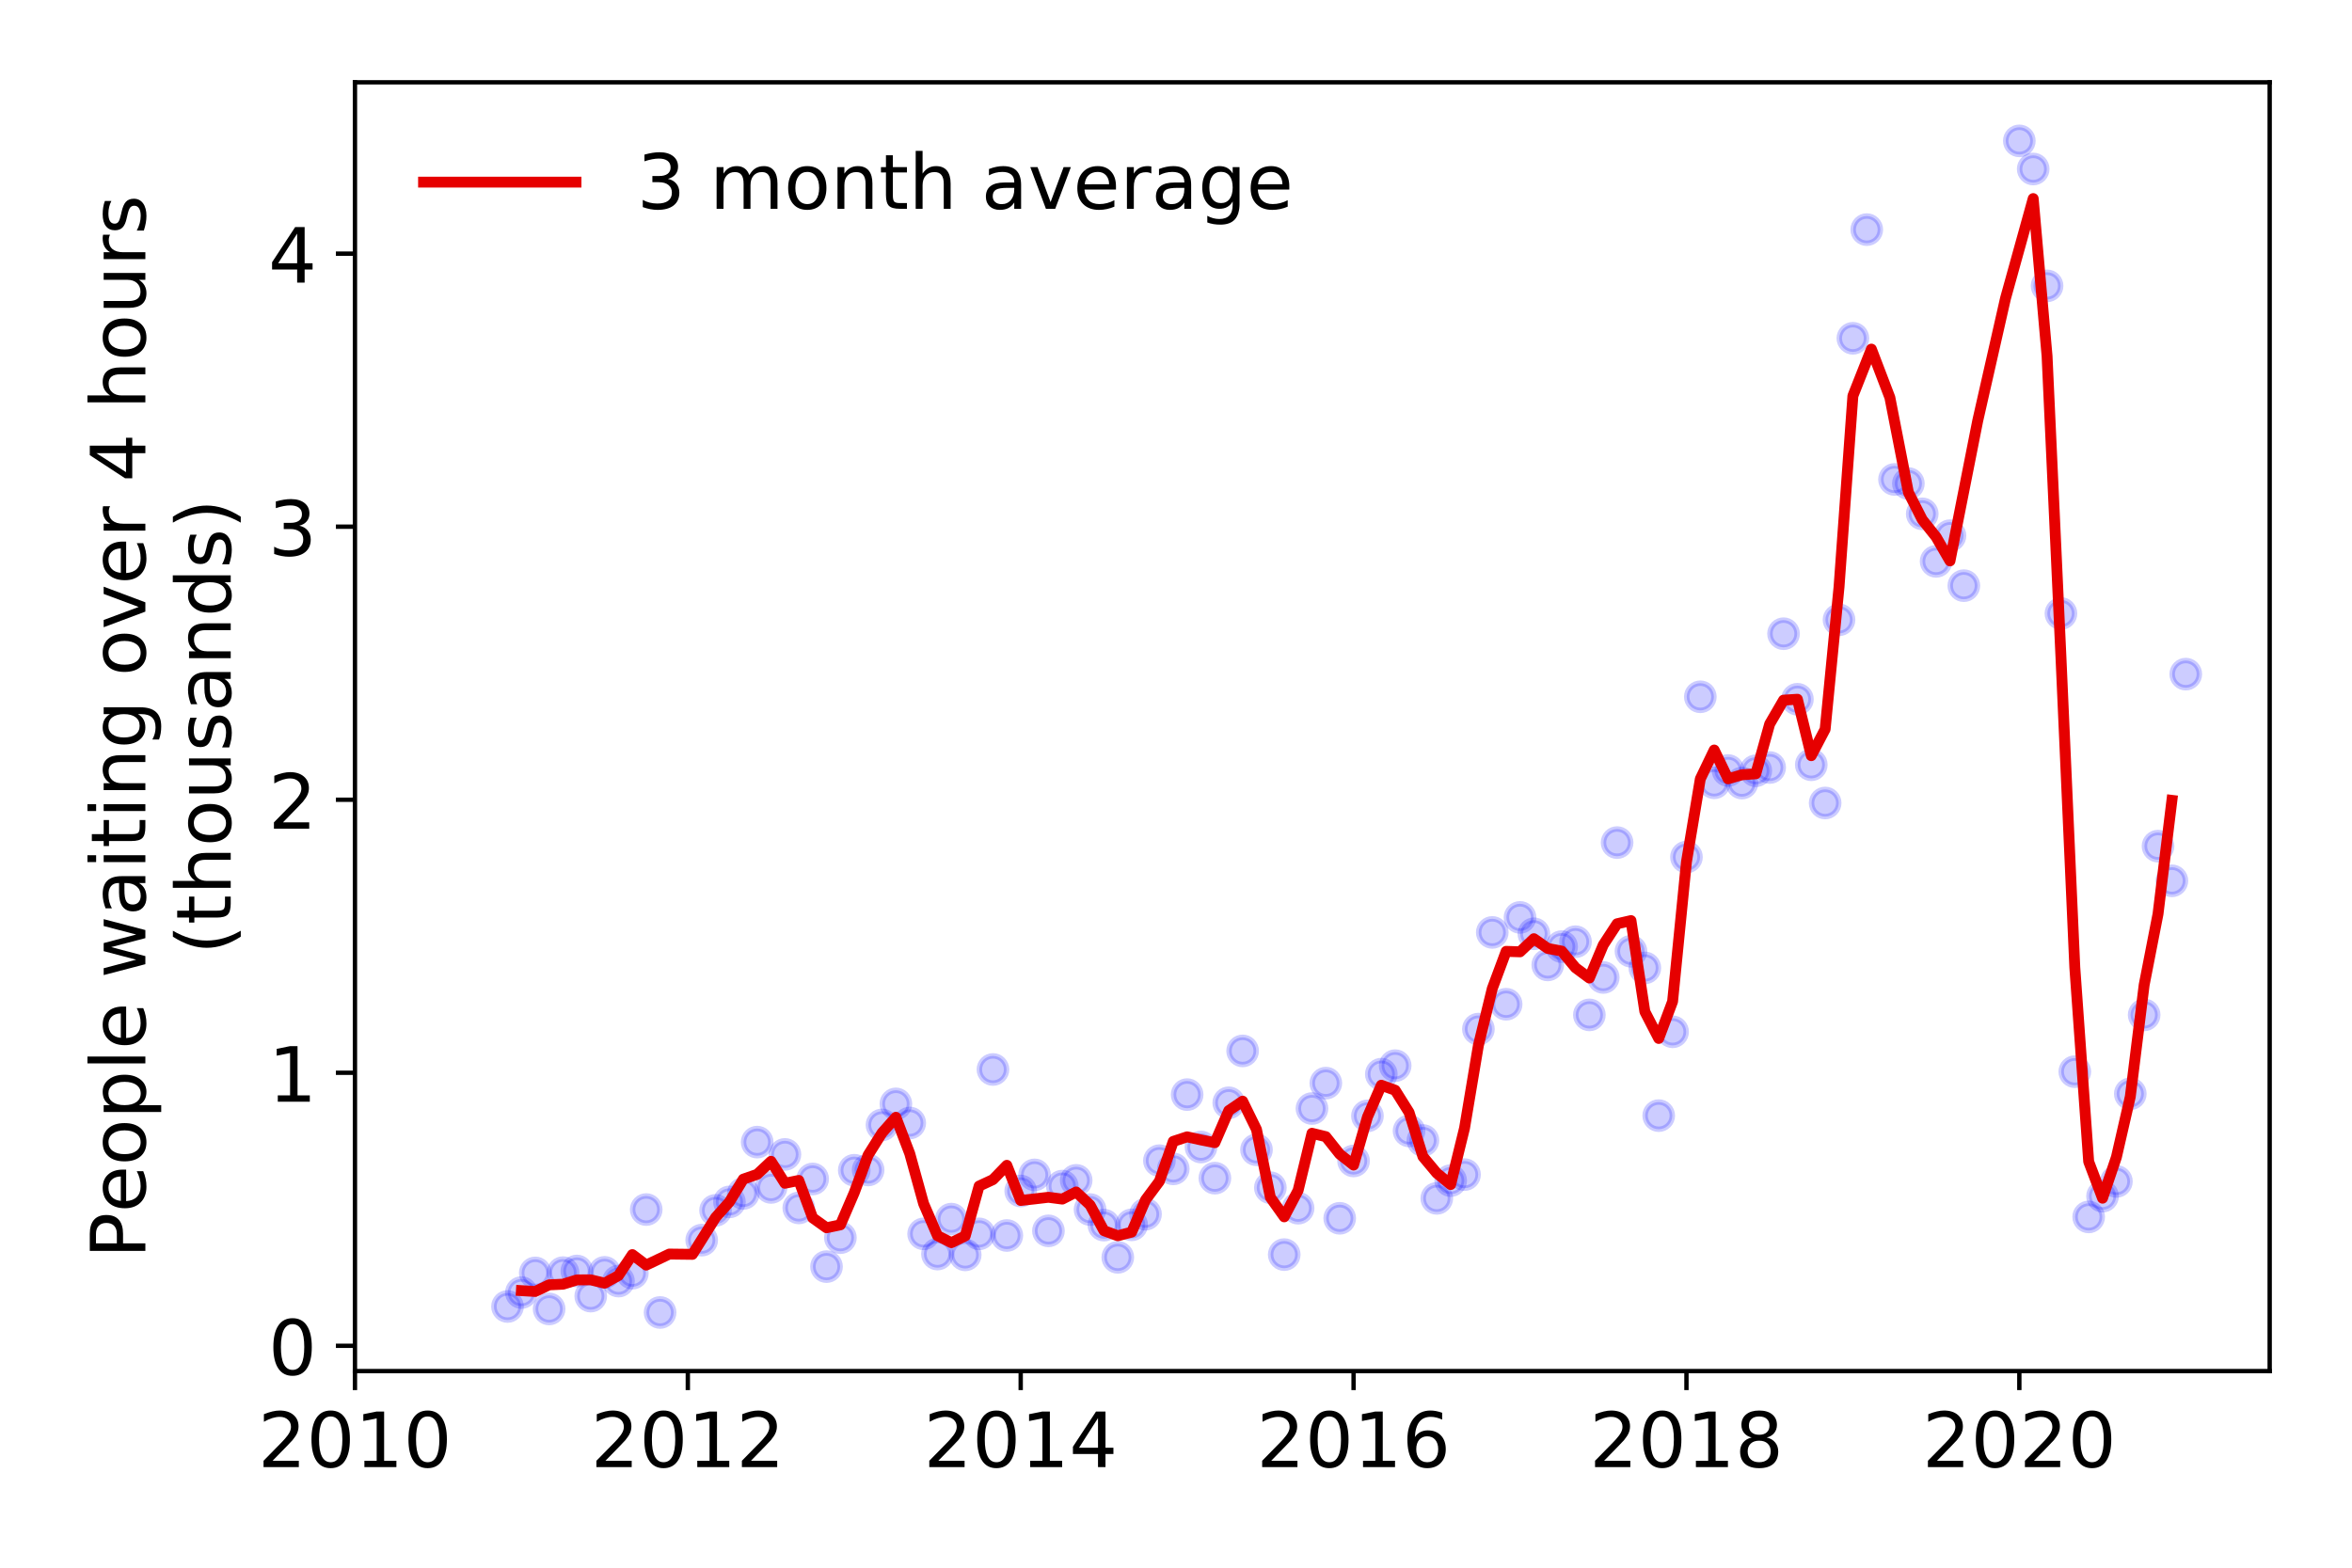 <?xml version="1.0" encoding="utf-8" standalone="no"?>
<!DOCTYPE svg PUBLIC "-//W3C//DTD SVG 1.1//EN"
  "http://www.w3.org/Graphics/SVG/1.1/DTD/svg11.dtd">
<!-- Created with matplotlib (https://matplotlib.org/) -->
<svg height="288pt" version="1.1" viewBox="0 0 432 288" width="432pt" xmlns="http://www.w3.org/2000/svg" xmlns:xlink="http://www.w3.org/1999/xlink">
 <defs>
  <style type="text/css">
*{stroke-linecap:butt;stroke-linejoin:round;}
  </style>
 </defs>
 <g id="figure_1">
  <g id="patch_1">
   <path d="M 0 288 
L 432 288 
L 432 0 
L 0 0 
z
" style="fill:#ffffff;"/>
  </g>
  <g id="axes_1">
   <g id="patch_2">
    <path d="M 65.195 251.88 
L 416.88 251.88 
L 416.88 15.12 
L 65.195 15.12 
z
" style="fill:#ffffff;"/>
   </g>
   <g id="matplotlib.axis_1">
    <g id="xtick_1">
     <g id="line2d_1">
      <defs>
       <path d="M 0 0 
L 0 3.5 
" id="m3395dc3816" style="stroke:#000000;stroke-width:0.8;"/>
      </defs>
      <g>
       <use style="stroke:#000000;stroke-width:0.8;" x="65.195" xlink:href="#m3395dc3816" y="251.88"/>
      </g>
     </g>
     <g id="text_1">
      <!-- 2010 -->
      <defs>
       <path d="M 19.188 8.297 
L 53.609 8.297 
L 53.609 0 
L 7.328 0 
L 7.328 8.297 
Q 12.938 14.109 22.625 23.891 
Q 32.328 33.688 34.812 36.531 
Q 39.547 41.844 41.422 45.531 
Q 43.312 49.219 43.312 52.781 
Q 43.312 58.594 39.234 62.25 
Q 35.156 65.922 28.609 65.922 
Q 23.969 65.922 18.812 64.312 
Q 13.672 62.703 7.812 59.422 
L 7.812 69.391 
Q 13.766 71.781 18.938 73 
Q 24.125 74.219 28.422 74.219 
Q 39.75 74.219 46.484 68.547 
Q 53.219 62.891 53.219 53.422 
Q 53.219 48.922 51.531 44.891 
Q 49.859 40.875 45.406 35.406 
Q 44.188 33.984 37.641 27.219 
Q 31.109 20.453 19.188 8.297 
z
" id="DejaVuSans-50"/>
       <path d="M 31.781 66.406 
Q 24.172 66.406 20.328 58.906 
Q 16.5 51.422 16.5 36.375 
Q 16.5 21.391 20.328 13.891 
Q 24.172 6.391 31.781 6.391 
Q 39.453 6.391 43.281 13.891 
Q 47.125 21.391 47.125 36.375 
Q 47.125 51.422 43.281 58.906 
Q 39.453 66.406 31.781 66.406 
z
M 31.781 74.219 
Q 44.047 74.219 50.516 64.516 
Q 56.984 54.828 56.984 36.375 
Q 56.984 17.969 50.516 8.266 
Q 44.047 -1.422 31.781 -1.422 
Q 19.531 -1.422 13.062 8.266 
Q 6.594 17.969 6.594 36.375 
Q 6.594 54.828 13.062 64.516 
Q 19.531 74.219 31.781 74.219 
z
" id="DejaVuSans-48"/>
       <path d="M 12.406 8.297 
L 28.516 8.297 
L 28.516 63.922 
L 10.984 60.406 
L 10.984 69.391 
L 28.422 72.906 
L 38.281 72.906 
L 38.281 8.297 
L 54.391 8.297 
L 54.391 0 
L 12.406 0 
z
" id="DejaVuSans-49"/>
      </defs>
      <g transform="translate(47.38 269.518)scale(0.14 -0.14)">
       <use xlink:href="#DejaVuSans-50"/>
       <use x="63.623" xlink:href="#DejaVuSans-48"/>
       <use x="127.246" xlink:href="#DejaVuSans-49"/>
       <use x="190.869" xlink:href="#DejaVuSans-48"/>
      </g>
     </g>
    </g>
    <g id="xtick_2">
     <g id="line2d_2">
      <g>
       <use style="stroke:#000000;stroke-width:0.8;" x="126.335" xlink:href="#m3395dc3816" y="251.88"/>
      </g>
     </g>
     <g id="text_2">
      <!-- 2012 -->
      <g transform="translate(108.52 269.518)scale(0.14 -0.14)">
       <use xlink:href="#DejaVuSans-50"/>
       <use x="63.623" xlink:href="#DejaVuSans-48"/>
       <use x="127.246" xlink:href="#DejaVuSans-49"/>
       <use x="190.869" xlink:href="#DejaVuSans-50"/>
      </g>
     </g>
    </g>
    <g id="xtick_3">
     <g id="line2d_3">
      <g>
       <use style="stroke:#000000;stroke-width:0.8;" x="187.476" xlink:href="#m3395dc3816" y="251.88"/>
      </g>
     </g>
     <g id="text_3">
      <!-- 2014 -->
      <defs>
       <path d="M 37.797 64.312 
L 12.891 25.391 
L 37.797 25.391 
z
M 35.203 72.906 
L 47.609 72.906 
L 47.609 25.391 
L 58.016 25.391 
L 58.016 17.188 
L 47.609 17.188 
L 47.609 0 
L 37.797 0 
L 37.797 17.188 
L 4.891 17.188 
L 4.891 26.703 
z
" id="DejaVuSans-52"/>
      </defs>
      <g transform="translate(169.661 269.518)scale(0.14 -0.14)">
       <use xlink:href="#DejaVuSans-50"/>
       <use x="63.623" xlink:href="#DejaVuSans-48"/>
       <use x="127.246" xlink:href="#DejaVuSans-49"/>
       <use x="190.869" xlink:href="#DejaVuSans-52"/>
      </g>
     </g>
    </g>
    <g id="xtick_4">
     <g id="line2d_4">
      <g>
       <use style="stroke:#000000;stroke-width:0.8;" x="248.616" xlink:href="#m3395dc3816" y="251.88"/>
      </g>
     </g>
     <g id="text_4">
      <!-- 2016 -->
      <defs>
       <path d="M 33.016 40.375 
Q 26.375 40.375 22.484 35.828 
Q 18.609 31.297 18.609 23.391 
Q 18.609 15.531 22.484 10.953 
Q 26.375 6.391 33.016 6.391 
Q 39.656 6.391 43.531 10.953 
Q 47.406 15.531 47.406 23.391 
Q 47.406 31.297 43.531 35.828 
Q 39.656 40.375 33.016 40.375 
z
M 52.594 71.297 
L 52.594 62.312 
Q 48.875 64.062 45.094 64.984 
Q 41.312 65.922 37.594 65.922 
Q 27.828 65.922 22.672 59.328 
Q 17.531 52.734 16.797 39.406 
Q 19.672 43.656 24.016 45.922 
Q 28.375 48.188 33.594 48.188 
Q 44.578 48.188 50.953 41.516 
Q 57.328 34.859 57.328 23.391 
Q 57.328 12.156 50.688 5.359 
Q 44.047 -1.422 33.016 -1.422 
Q 20.359 -1.422 13.672 8.266 
Q 6.984 17.969 6.984 36.375 
Q 6.984 53.656 15.188 63.938 
Q 23.391 74.219 37.203 74.219 
Q 40.922 74.219 44.703 73.484 
Q 48.484 72.75 52.594 71.297 
z
" id="DejaVuSans-54"/>
      </defs>
      <g transform="translate(230.801 269.518)scale(0.14 -0.14)">
       <use xlink:href="#DejaVuSans-50"/>
       <use x="63.623" xlink:href="#DejaVuSans-48"/>
       <use x="127.246" xlink:href="#DejaVuSans-49"/>
       <use x="190.869" xlink:href="#DejaVuSans-54"/>
      </g>
     </g>
    </g>
    <g id="xtick_5">
     <g id="line2d_5">
      <g>
       <use style="stroke:#000000;stroke-width:0.8;" x="309.757" xlink:href="#m3395dc3816" y="251.88"/>
      </g>
     </g>
     <g id="text_5">
      <!-- 2018 -->
      <defs>
       <path d="M 31.781 34.625 
Q 24.75 34.625 20.719 30.859 
Q 16.703 27.094 16.703 20.516 
Q 16.703 13.922 20.719 10.156 
Q 24.75 6.391 31.781 6.391 
Q 38.812 6.391 42.859 10.172 
Q 46.922 13.969 46.922 20.516 
Q 46.922 27.094 42.891 30.859 
Q 38.875 34.625 31.781 34.625 
z
M 21.922 38.812 
Q 15.578 40.375 12.031 44.719 
Q 8.5 49.078 8.5 55.328 
Q 8.5 64.062 14.719 69.141 
Q 20.953 74.219 31.781 74.219 
Q 42.672 74.219 48.875 69.141 
Q 55.078 64.062 55.078 55.328 
Q 55.078 49.078 51.531 44.719 
Q 48 40.375 41.703 38.812 
Q 48.828 37.156 52.797 32.312 
Q 56.781 27.484 56.781 20.516 
Q 56.781 9.906 50.312 4.234 
Q 43.844 -1.422 31.781 -1.422 
Q 19.734 -1.422 13.25 4.234 
Q 6.781 9.906 6.781 20.516 
Q 6.781 27.484 10.781 32.312 
Q 14.797 37.156 21.922 38.812 
z
M 18.312 54.391 
Q 18.312 48.734 21.844 45.562 
Q 25.391 42.391 31.781 42.391 
Q 38.141 42.391 41.719 45.562 
Q 45.312 48.734 45.312 54.391 
Q 45.312 60.062 41.719 63.234 
Q 38.141 66.406 31.781 66.406 
Q 25.391 66.406 21.844 63.234 
Q 18.312 60.062 18.312 54.391 
z
" id="DejaVuSans-56"/>
      </defs>
      <g transform="translate(291.942 269.518)scale(0.14 -0.14)">
       <use xlink:href="#DejaVuSans-50"/>
       <use x="63.623" xlink:href="#DejaVuSans-48"/>
       <use x="127.246" xlink:href="#DejaVuSans-49"/>
       <use x="190.869" xlink:href="#DejaVuSans-56"/>
      </g>
     </g>
    </g>
    <g id="xtick_6">
     <g id="line2d_6">
      <g>
       <use style="stroke:#000000;stroke-width:0.8;" x="370.897" xlink:href="#m3395dc3816" y="251.88"/>
      </g>
     </g>
     <g id="text_6">
      <!-- 2020 -->
      <g transform="translate(353.082 269.518)scale(0.14 -0.14)">
       <use xlink:href="#DejaVuSans-50"/>
       <use x="63.623" xlink:href="#DejaVuSans-48"/>
       <use x="127.246" xlink:href="#DejaVuSans-50"/>
       <use x="190.869" xlink:href="#DejaVuSans-48"/>
      </g>
     </g>
    </g>
   </g>
   <g id="matplotlib.axis_2">
    <g id="ytick_1">
     <g id="line2d_7">
      <defs>
       <path d="M 0 0 
L -3.5 0 
" id="mb58198f7bb" style="stroke:#000000;stroke-width:0.8;"/>
      </defs>
      <g>
       <use style="stroke:#000000;stroke-width:0.8;" x="65.195" xlink:href="#mb58198f7bb" y="247.238"/>
      </g>
     </g>
     <g id="text_7">
      <!-- 0 -->
      <g transform="translate(49.288 252.557)scale(0.14 -0.14)">
       <use xlink:href="#DejaVuSans-48"/>
      </g>
     </g>
    </g>
    <g id="ytick_2">
     <g id="line2d_8">
      <g>
       <use style="stroke:#000000;stroke-width:0.8;" x="65.195" xlink:href="#mb58198f7bb" y="197.078"/>
      </g>
     </g>
     <g id="text_8">
      <!-- 1 -->
      <g transform="translate(49.288 202.397)scale(0.14 -0.14)">
       <use xlink:href="#DejaVuSans-49"/>
      </g>
     </g>
    </g>
    <g id="ytick_3">
     <g id="line2d_9">
      <g>
       <use style="stroke:#000000;stroke-width:0.8;" x="65.195" xlink:href="#mb58198f7bb" y="146.918"/>
      </g>
     </g>
     <g id="text_9">
      <!-- 2 -->
      <g transform="translate(49.288 152.237)scale(0.14 -0.14)">
       <use xlink:href="#DejaVuSans-50"/>
      </g>
     </g>
    </g>
    <g id="ytick_4">
     <g id="line2d_10">
      <g>
       <use style="stroke:#000000;stroke-width:0.8;" x="65.195" xlink:href="#mb58198f7bb" y="96.758"/>
      </g>
     </g>
     <g id="text_10">
      <!-- 3 -->
      <defs>
       <path d="M 40.578 39.312 
Q 47.656 37.797 51.625 33 
Q 55.609 28.219 55.609 21.188 
Q 55.609 10.406 48.188 4.484 
Q 40.766 -1.422 27.094 -1.422 
Q 22.516 -1.422 17.656 -0.516 
Q 12.797 0.391 7.625 2.203 
L 7.625 11.719 
Q 11.719 9.328 16.594 8.109 
Q 21.484 6.891 26.812 6.891 
Q 36.078 6.891 40.938 10.547 
Q 45.797 14.203 45.797 21.188 
Q 45.797 27.641 41.281 31.266 
Q 36.766 34.906 28.719 34.906 
L 20.219 34.906 
L 20.219 43.016 
L 29.109 43.016 
Q 36.375 43.016 40.234 45.922 
Q 44.094 48.828 44.094 54.297 
Q 44.094 59.906 40.109 62.906 
Q 36.141 65.922 28.719 65.922 
Q 24.656 65.922 20.016 65.031 
Q 15.375 64.156 9.812 62.312 
L 9.812 71.094 
Q 15.438 72.656 20.344 73.438 
Q 25.25 74.219 29.594 74.219 
Q 40.828 74.219 47.359 69.109 
Q 53.906 64.016 53.906 55.328 
Q 53.906 49.266 50.438 45.094 
Q 46.969 40.922 40.578 39.312 
z
" id="DejaVuSans-51"/>
      </defs>
      <g transform="translate(49.288 102.077)scale(0.14 -0.14)">
       <use xlink:href="#DejaVuSans-51"/>
      </g>
     </g>
    </g>
    <g id="ytick_5">
     <g id="line2d_11">
      <g>
       <use style="stroke:#000000;stroke-width:0.8;" x="65.195" xlink:href="#mb58198f7bb" y="46.598"/>
      </g>
     </g>
     <g id="text_11">
      <!-- 4 -->
      <g transform="translate(49.288 51.917)scale(0.14 -0.14)">
       <use xlink:href="#DejaVuSans-52"/>
      </g>
     </g>
    </g>
    <g id="text_12">
     <!-- People waiting over 4 hours -->
     <defs>
      <path d="M 19.672 64.797 
L 19.672 37.406 
L 32.078 37.406 
Q 38.969 37.406 42.719 40.969 
Q 46.484 44.531 46.484 51.125 
Q 46.484 57.672 42.719 61.234 
Q 38.969 64.797 32.078 64.797 
z
M 9.812 72.906 
L 32.078 72.906 
Q 44.344 72.906 50.609 67.359 
Q 56.891 61.812 56.891 51.125 
Q 56.891 40.328 50.609 34.812 
Q 44.344 29.297 32.078 29.297 
L 19.672 29.297 
L 19.672 0 
L 9.812 0 
z
" id="DejaVuSans-80"/>
      <path d="M 56.203 29.594 
L 56.203 25.203 
L 14.891 25.203 
Q 15.484 15.922 20.484 11.062 
Q 25.484 6.203 34.422 6.203 
Q 39.594 6.203 44.453 7.469 
Q 49.312 8.734 54.109 11.281 
L 54.109 2.781 
Q 49.266 0.734 44.188 -0.344 
Q 39.109 -1.422 33.891 -1.422 
Q 20.797 -1.422 13.156 6.188 
Q 5.516 13.812 5.516 26.812 
Q 5.516 40.234 12.766 48.109 
Q 20.016 56 32.328 56 
Q 43.359 56 49.781 48.891 
Q 56.203 41.797 56.203 29.594 
z
M 47.219 32.234 
Q 47.125 39.594 43.094 43.984 
Q 39.062 48.391 32.422 48.391 
Q 24.906 48.391 20.391 44.141 
Q 15.875 39.891 15.188 32.172 
z
" id="DejaVuSans-101"/>
      <path d="M 30.609 48.391 
Q 23.391 48.391 19.188 42.75 
Q 14.984 37.109 14.984 27.297 
Q 14.984 17.484 19.156 11.844 
Q 23.344 6.203 30.609 6.203 
Q 37.797 6.203 41.984 11.859 
Q 46.188 17.531 46.188 27.297 
Q 46.188 37.016 41.984 42.703 
Q 37.797 48.391 30.609 48.391 
z
M 30.609 56 
Q 42.328 56 49.016 48.375 
Q 55.719 40.766 55.719 27.297 
Q 55.719 13.875 49.016 6.219 
Q 42.328 -1.422 30.609 -1.422 
Q 18.844 -1.422 12.172 6.219 
Q 5.516 13.875 5.516 27.297 
Q 5.516 40.766 12.172 48.375 
Q 18.844 56 30.609 56 
z
" id="DejaVuSans-111"/>
      <path d="M 18.109 8.203 
L 18.109 -20.797 
L 9.078 -20.797 
L 9.078 54.688 
L 18.109 54.688 
L 18.109 46.391 
Q 20.953 51.266 25.266 53.625 
Q 29.594 56 35.594 56 
Q 45.562 56 51.781 48.094 
Q 58.016 40.188 58.016 27.297 
Q 58.016 14.406 51.781 6.484 
Q 45.562 -1.422 35.594 -1.422 
Q 29.594 -1.422 25.266 0.953 
Q 20.953 3.328 18.109 8.203 
z
M 48.688 27.297 
Q 48.688 37.203 44.609 42.844 
Q 40.531 48.484 33.406 48.484 
Q 26.266 48.484 22.188 42.844 
Q 18.109 37.203 18.109 27.297 
Q 18.109 17.391 22.188 11.75 
Q 26.266 6.109 33.406 6.109 
Q 40.531 6.109 44.609 11.75 
Q 48.688 17.391 48.688 27.297 
z
" id="DejaVuSans-112"/>
      <path d="M 9.422 75.984 
L 18.406 75.984 
L 18.406 0 
L 9.422 0 
z
" id="DejaVuSans-108"/>
      <path id="DejaVuSans-32"/>
      <path d="M 4.203 54.688 
L 13.188 54.688 
L 24.422 12.016 
L 35.594 54.688 
L 46.188 54.688 
L 57.422 12.016 
L 68.609 54.688 
L 77.594 54.688 
L 63.281 0 
L 52.688 0 
L 40.922 44.828 
L 29.109 0 
L 18.5 0 
z
" id="DejaVuSans-119"/>
      <path d="M 34.281 27.484 
Q 23.391 27.484 19.188 25 
Q 14.984 22.516 14.984 16.5 
Q 14.984 11.719 18.141 8.906 
Q 21.297 6.109 26.703 6.109 
Q 34.188 6.109 38.703 11.406 
Q 43.219 16.703 43.219 25.484 
L 43.219 27.484 
z
M 52.203 31.203 
L 52.203 0 
L 43.219 0 
L 43.219 8.297 
Q 40.141 3.328 35.547 0.953 
Q 30.953 -1.422 24.312 -1.422 
Q 15.922 -1.422 10.953 3.297 
Q 6 8.016 6 15.922 
Q 6 25.141 12.172 29.828 
Q 18.359 34.516 30.609 34.516 
L 43.219 34.516 
L 43.219 35.406 
Q 43.219 41.609 39.141 45 
Q 35.062 48.391 27.688 48.391 
Q 23 48.391 18.547 47.266 
Q 14.109 46.141 10.016 43.891 
L 10.016 52.203 
Q 14.938 54.109 19.578 55.047 
Q 24.219 56 28.609 56 
Q 40.484 56 46.344 49.844 
Q 52.203 43.703 52.203 31.203 
z
" id="DejaVuSans-97"/>
      <path d="M 9.422 54.688 
L 18.406 54.688 
L 18.406 0 
L 9.422 0 
z
M 9.422 75.984 
L 18.406 75.984 
L 18.406 64.594 
L 9.422 64.594 
z
" id="DejaVuSans-105"/>
      <path d="M 18.312 70.219 
L 18.312 54.688 
L 36.812 54.688 
L 36.812 47.703 
L 18.312 47.703 
L 18.312 18.016 
Q 18.312 11.328 20.141 9.422 
Q 21.969 7.516 27.594 7.516 
L 36.812 7.516 
L 36.812 0 
L 27.594 0 
Q 17.188 0 13.234 3.875 
Q 9.281 7.766 9.281 18.016 
L 9.281 47.703 
L 2.688 47.703 
L 2.688 54.688 
L 9.281 54.688 
L 9.281 70.219 
z
" id="DejaVuSans-116"/>
      <path d="M 54.891 33.016 
L 54.891 0 
L 45.906 0 
L 45.906 32.719 
Q 45.906 40.484 42.875 44.328 
Q 39.844 48.188 33.797 48.188 
Q 26.516 48.188 22.312 43.547 
Q 18.109 38.922 18.109 30.906 
L 18.109 0 
L 9.078 0 
L 9.078 54.688 
L 18.109 54.688 
L 18.109 46.188 
Q 21.344 51.125 25.703 53.562 
Q 30.078 56 35.797 56 
Q 45.219 56 50.047 50.172 
Q 54.891 44.344 54.891 33.016 
z
" id="DejaVuSans-110"/>
      <path d="M 45.406 27.984 
Q 45.406 37.75 41.375 43.109 
Q 37.359 48.484 30.078 48.484 
Q 22.859 48.484 18.828 43.109 
Q 14.797 37.75 14.797 27.984 
Q 14.797 18.266 18.828 12.891 
Q 22.859 7.516 30.078 7.516 
Q 37.359 7.516 41.375 12.891 
Q 45.406 18.266 45.406 27.984 
z
M 54.391 6.781 
Q 54.391 -7.172 48.188 -13.984 
Q 42 -20.797 29.203 -20.797 
Q 24.469 -20.797 20.266 -20.094 
Q 16.062 -19.391 12.109 -17.922 
L 12.109 -9.188 
Q 16.062 -11.328 19.922 -12.344 
Q 23.781 -13.375 27.781 -13.375 
Q 36.625 -13.375 41.016 -8.766 
Q 45.406 -4.156 45.406 5.172 
L 45.406 9.625 
Q 42.625 4.781 38.281 2.391 
Q 33.938 0 27.875 0 
Q 17.828 0 11.672 7.656 
Q 5.516 15.328 5.516 27.984 
Q 5.516 40.672 11.672 48.328 
Q 17.828 56 27.875 56 
Q 33.938 56 38.281 53.609 
Q 42.625 51.219 45.406 46.391 
L 45.406 54.688 
L 54.391 54.688 
z
" id="DejaVuSans-103"/>
      <path d="M 2.984 54.688 
L 12.5 54.688 
L 29.594 8.797 
L 46.688 54.688 
L 56.203 54.688 
L 35.688 0 
L 23.484 0 
z
" id="DejaVuSans-118"/>
      <path d="M 41.109 46.297 
Q 39.594 47.172 37.812 47.578 
Q 36.031 48 33.891 48 
Q 26.266 48 22.188 43.047 
Q 18.109 38.094 18.109 28.812 
L 18.109 0 
L 9.078 0 
L 9.078 54.688 
L 18.109 54.688 
L 18.109 46.188 
Q 20.953 51.172 25.484 53.578 
Q 30.031 56 36.531 56 
Q 37.453 56 38.578 55.875 
Q 39.703 55.766 41.062 55.516 
z
" id="DejaVuSans-114"/>
      <path d="M 54.891 33.016 
L 54.891 0 
L 45.906 0 
L 45.906 32.719 
Q 45.906 40.484 42.875 44.328 
Q 39.844 48.188 33.797 48.188 
Q 26.516 48.188 22.312 43.547 
Q 18.109 38.922 18.109 30.906 
L 18.109 0 
L 9.078 0 
L 9.078 75.984 
L 18.109 75.984 
L 18.109 46.188 
Q 21.344 51.125 25.703 53.562 
Q 30.078 56 35.797 56 
Q 45.219 56 50.047 50.172 
Q 54.891 44.344 54.891 33.016 
z
" id="DejaVuSans-104"/>
      <path d="M 8.5 21.578 
L 8.5 54.688 
L 17.484 54.688 
L 17.484 21.922 
Q 17.484 14.156 20.5 10.266 
Q 23.531 6.391 29.594 6.391 
Q 36.859 6.391 41.078 11.031 
Q 45.312 15.672 45.312 23.688 
L 45.312 54.688 
L 54.297 54.688 
L 54.297 0 
L 45.312 0 
L 45.312 8.406 
Q 42.047 3.422 37.719 1 
Q 33.406 -1.422 27.688 -1.422 
Q 18.266 -1.422 13.375 4.438 
Q 8.5 10.297 8.5 21.578 
z
M 31.109 56 
z
" id="DejaVuSans-117"/>
      <path d="M 44.281 53.078 
L 44.281 44.578 
Q 40.484 46.531 36.375 47.5 
Q 32.281 48.484 27.875 48.484 
Q 21.188 48.484 17.844 46.438 
Q 14.5 44.391 14.5 40.281 
Q 14.5 37.156 16.891 35.375 
Q 19.281 33.594 26.516 31.984 
L 29.594 31.297 
Q 39.156 29.25 43.188 25.516 
Q 47.219 21.781 47.219 15.094 
Q 47.219 7.469 41.188 3.016 
Q 35.156 -1.422 24.609 -1.422 
Q 20.219 -1.422 15.453 -0.562 
Q 10.688 0.297 5.422 2 
L 5.422 11.281 
Q 10.406 8.688 15.234 7.391 
Q 20.062 6.109 24.812 6.109 
Q 31.156 6.109 34.562 8.281 
Q 37.984 10.453 37.984 14.406 
Q 37.984 18.062 35.516 20.016 
Q 33.062 21.969 24.703 23.781 
L 21.578 24.516 
Q 13.234 26.266 9.516 29.906 
Q 5.812 33.547 5.812 39.891 
Q 5.812 47.609 11.281 51.797 
Q 16.75 56 26.812 56 
Q 31.781 56 36.172 55.266 
Q 40.578 54.547 44.281 53.078 
z
" id="DejaVuSans-115"/>
     </defs>
     <g transform="translate(26.699 231.175)rotate(-90)scale(0.14 -0.14)">
      <use xlink:href="#DejaVuSans-80"/>
      <use x="60.256" xlink:href="#DejaVuSans-101"/>
      <use x="121.779" xlink:href="#DejaVuSans-111"/>
      <use x="182.961" xlink:href="#DejaVuSans-112"/>
      <use x="246.438" xlink:href="#DejaVuSans-108"/>
      <use x="274.221" xlink:href="#DejaVuSans-101"/>
      <use x="335.744" xlink:href="#DejaVuSans-32"/>
      <use x="367.531" xlink:href="#DejaVuSans-119"/>
      <use x="449.318" xlink:href="#DejaVuSans-97"/>
      <use x="510.598" xlink:href="#DejaVuSans-105"/>
      <use x="538.381" xlink:href="#DejaVuSans-116"/>
      <use x="577.59" xlink:href="#DejaVuSans-105"/>
      <use x="605.373" xlink:href="#DejaVuSans-110"/>
      <use x="668.752" xlink:href="#DejaVuSans-103"/>
      <use x="732.229" xlink:href="#DejaVuSans-32"/>
      <use x="764.016" xlink:href="#DejaVuSans-111"/>
      <use x="825.197" xlink:href="#DejaVuSans-118"/>
      <use x="884.377" xlink:href="#DejaVuSans-101"/>
      <use x="945.9" xlink:href="#DejaVuSans-114"/>
      <use x="987.014" xlink:href="#DejaVuSans-32"/>
      <use x="1018.801" xlink:href="#DejaVuSans-52"/>
      <use x="1082.424" xlink:href="#DejaVuSans-32"/>
      <use x="1114.211" xlink:href="#DejaVuSans-104"/>
      <use x="1177.59" xlink:href="#DejaVuSans-111"/>
      <use x="1238.771" xlink:href="#DejaVuSans-117"/>
      <use x="1302.15" xlink:href="#DejaVuSans-114"/>
      <use x="1343.264" xlink:href="#DejaVuSans-115"/>
     </g>
     <!-- (thousands) -->
     <defs>
      <path d="M 31 75.875 
Q 24.469 64.656 21.281 53.656 
Q 18.109 42.672 18.109 31.391 
Q 18.109 20.125 21.312 9.062 
Q 24.516 -2 31 -13.188 
L 23.188 -13.188 
Q 15.875 -1.703 12.234 9.375 
Q 8.594 20.453 8.594 31.391 
Q 8.594 42.281 12.203 53.312 
Q 15.828 64.359 23.188 75.875 
z
" id="DejaVuSans-40"/>
      <path d="M 45.406 46.391 
L 45.406 75.984 
L 54.391 75.984 
L 54.391 0 
L 45.406 0 
L 45.406 8.203 
Q 42.578 3.328 38.25 0.953 
Q 33.938 -1.422 27.875 -1.422 
Q 17.969 -1.422 11.734 6.484 
Q 5.516 14.406 5.516 27.297 
Q 5.516 40.188 11.734 48.094 
Q 17.969 56 27.875 56 
Q 33.938 56 38.25 53.625 
Q 42.578 51.266 45.406 46.391 
z
M 14.797 27.297 
Q 14.797 17.391 18.875 11.75 
Q 22.953 6.109 30.078 6.109 
Q 37.203 6.109 41.297 11.75 
Q 45.406 17.391 45.406 27.297 
Q 45.406 37.203 41.297 42.844 
Q 37.203 48.484 30.078 48.484 
Q 22.953 48.484 18.875 42.844 
Q 14.797 37.203 14.797 27.297 
z
" id="DejaVuSans-100"/>
      <path d="M 8.016 75.875 
L 15.828 75.875 
Q 23.141 64.359 26.781 53.312 
Q 30.422 42.281 30.422 31.391 
Q 30.422 20.453 26.781 9.375 
Q 23.141 -1.703 15.828 -13.188 
L 8.016 -13.188 
Q 14.5 -2 17.703 9.062 
Q 20.906 20.125 20.906 31.391 
Q 20.906 42.672 17.703 53.656 
Q 14.5 64.656 8.016 75.875 
z
" id="DejaVuSans-41"/>
     </defs>
     <g transform="translate(42.376 175.325)rotate(-90)scale(0.14 -0.14)">
      <use xlink:href="#DejaVuSans-40"/>
      <use x="39.014" xlink:href="#DejaVuSans-116"/>
      <use x="78.223" xlink:href="#DejaVuSans-104"/>
      <use x="141.602" xlink:href="#DejaVuSans-111"/>
      <use x="202.783" xlink:href="#DejaVuSans-117"/>
      <use x="266.162" xlink:href="#DejaVuSans-115"/>
      <use x="318.262" xlink:href="#DejaVuSans-97"/>
      <use x="379.541" xlink:href="#DejaVuSans-110"/>
      <use x="442.92" xlink:href="#DejaVuSans-100"/>
      <use x="506.396" xlink:href="#DejaVuSans-115"/>
      <use x="558.496" xlink:href="#DejaVuSans-41"/>
     </g>
    </g>
   </g>
   <g id="line2d_12">
    <defs>
     <path d="M 0 2.5 
C 0.663 2.5 1.299 2.237 1.768 1.768 
C 2.237 1.299 2.5 0.663 2.5 0 
C 2.5 -0.663 2.237 -1.299 1.768 -1.768 
C 1.299 -2.237 0.663 -2.5 0 -2.5 
C -0.663 -2.5 -1.299 -2.237 -1.768 -1.768 
C -2.237 -1.299 -2.5 -0.663 -2.5 0 
C -2.5 0.663 -2.237 1.299 -1.768 1.768 
C -1.299 2.237 -0.663 2.5 0 2.5 
z
" id="mc9cb7a0c27" style="stroke:#0000ff;stroke-opacity:0.2;"/>
    </defs>
    <g clip-path="url(#pbaf4ab0793)">
     <use style="fill:#0000ff;fill-opacity:0.2;stroke:#0000ff;stroke-opacity:0.2;" x="401.468" xlink:href="#mc9cb7a0c27" y="123.844"/>
     <use style="fill:#0000ff;fill-opacity:0.2;stroke:#0000ff;stroke-opacity:0.2;" x="398.92" xlink:href="#mc9cb7a0c27" y="161.815"/>
     <use style="fill:#0000ff;fill-opacity:0.2;stroke:#0000ff;stroke-opacity:0.2;" x="396.372" xlink:href="#mc9cb7a0c27" y="155.445"/>
     <use style="fill:#0000ff;fill-opacity:0.2;stroke:#0000ff;stroke-opacity:0.2;" x="393.825" xlink:href="#mc9cb7a0c27" y="186.444"/>
     <use style="fill:#0000ff;fill-opacity:0.2;stroke:#0000ff;stroke-opacity:0.2;" x="391.277" xlink:href="#mc9cb7a0c27" y="200.94"/>
     <use style="fill:#0000ff;fill-opacity:0.2;stroke:#0000ff;stroke-opacity:0.2;" x="388.73" xlink:href="#mc9cb7a0c27" y="217.041"/>
     <use style="fill:#0000ff;fill-opacity:0.2;stroke:#0000ff;stroke-opacity:0.2;" x="386.182" xlink:href="#mc9cb7a0c27" y="219.75"/>
     <use style="fill:#0000ff;fill-opacity:0.2;stroke:#0000ff;stroke-opacity:0.2;" x="383.635" xlink:href="#mc9cb7a0c27" y="223.562"/>
     <use style="fill:#0000ff;fill-opacity:0.2;stroke:#0000ff;stroke-opacity:0.2;" x="381.087" xlink:href="#mc9cb7a0c27" y="196.877"/>
     <use style="fill:#0000ff;fill-opacity:0.2;stroke:#0000ff;stroke-opacity:0.2;" x="378.54" xlink:href="#mc9cb7a0c27" y="112.709"/>
     <use style="fill:#0000ff;fill-opacity:0.2;stroke:#0000ff;stroke-opacity:0.2;" x="375.992" xlink:href="#mc9cb7a0c27" y="52.517"/>
     <use style="fill:#0000ff;fill-opacity:0.2;stroke:#0000ff;stroke-opacity:0.2;" x="373.445" xlink:href="#mc9cb7a0c27" y="31.048"/>
     <use style="fill:#0000ff;fill-opacity:0.2;stroke:#0000ff;stroke-opacity:0.2;" x="370.897" xlink:href="#mc9cb7a0c27" y="25.882"/>
     <use style="fill:#0000ff;fill-opacity:0.2;stroke:#0000ff;stroke-opacity:0.2;" x="360.707" xlink:href="#mc9cb7a0c27" y="107.592"/>
     <use style="fill:#0000ff;fill-opacity:0.2;stroke:#0000ff;stroke-opacity:0.2;" x="358.16" xlink:href="#mc9cb7a0c27" y="98.413"/>
     <use style="fill:#0000ff;fill-opacity:0.2;stroke:#0000ff;stroke-opacity:0.2;" x="355.612" xlink:href="#mc9cb7a0c27" y="103.128"/>
     <use style="fill:#0000ff;fill-opacity:0.2;stroke:#0000ff;stroke-opacity:0.2;" x="353.065" xlink:href="#mc9cb7a0c27" y="94.4"/>
     <use style="fill:#0000ff;fill-opacity:0.2;stroke:#0000ff;stroke-opacity:0.2;" x="350.517" xlink:href="#mc9cb7a0c27" y="88.833"/>
     <use style="fill:#0000ff;fill-opacity:0.2;stroke:#0000ff;stroke-opacity:0.2;" x="347.97" xlink:href="#mc9cb7a0c27" y="88.08"/>
     <use style="fill:#0000ff;fill-opacity:0.2;stroke:#0000ff;stroke-opacity:0.2;" x="342.875" xlink:href="#mc9cb7a0c27" y="42.184"/>
     <use style="fill:#0000ff;fill-opacity:0.2;stroke:#0000ff;stroke-opacity:0.2;" x="340.327" xlink:href="#mc9cb7a0c27" y="62.147"/>
     <use style="fill:#0000ff;fill-opacity:0.2;stroke:#0000ff;stroke-opacity:0.2;" x="337.78" xlink:href="#mc9cb7a0c27" y="113.862"/>
     <use style="fill:#0000ff;fill-opacity:0.2;stroke:#0000ff;stroke-opacity:0.2;" x="335.232" xlink:href="#mc9cb7a0c27" y="147.52"/>
     <use style="fill:#0000ff;fill-opacity:0.2;stroke:#0000ff;stroke-opacity:0.2;" x="332.684" xlink:href="#mc9cb7a0c27" y="140.497"/>
     <use style="fill:#0000ff;fill-opacity:0.2;stroke:#0000ff;stroke-opacity:0.2;" x="330.137" xlink:href="#mc9cb7a0c27" y="128.459"/>
     <use style="fill:#0000ff;fill-opacity:0.2;stroke:#0000ff;stroke-opacity:0.2;" x="327.589" xlink:href="#mc9cb7a0c27" y="116.421"/>
     <use style="fill:#0000ff;fill-opacity:0.2;stroke:#0000ff;stroke-opacity:0.2;" x="325.042" xlink:href="#mc9cb7a0c27" y="140.999"/>
     <use style="fill:#0000ff;fill-opacity:0.2;stroke:#0000ff;stroke-opacity:0.2;" x="322.494" xlink:href="#mc9cb7a0c27" y="141.601"/>
     <use style="fill:#0000ff;fill-opacity:0.2;stroke:#0000ff;stroke-opacity:0.2;" x="319.947" xlink:href="#mc9cb7a0c27" y="143.858"/>
     <use style="fill:#0000ff;fill-opacity:0.2;stroke:#0000ff;stroke-opacity:0.2;" x="317.399" xlink:href="#mc9cb7a0c27" y="141.551"/>
     <use style="fill:#0000ff;fill-opacity:0.2;stroke:#0000ff;stroke-opacity:0.2;" x="314.852" xlink:href="#mc9cb7a0c27" y="143.808"/>
     <use style="fill:#0000ff;fill-opacity:0.2;stroke:#0000ff;stroke-opacity:0.2;" x="312.304" xlink:href="#mc9cb7a0c27" y="128.007"/>
     <use style="fill:#0000ff;fill-opacity:0.2;stroke:#0000ff;stroke-opacity:0.2;" x="309.757" xlink:href="#mc9cb7a0c27" y="157.451"/>
     <use style="fill:#0000ff;fill-opacity:0.2;stroke:#0000ff;stroke-opacity:0.2;" x="307.209" xlink:href="#mc9cb7a0c27" y="189.554"/>
     <use style="fill:#0000ff;fill-opacity:0.2;stroke:#0000ff;stroke-opacity:0.2;" x="304.662" xlink:href="#mc9cb7a0c27" y="204.953"/>
     <use style="fill:#0000ff;fill-opacity:0.2;stroke:#0000ff;stroke-opacity:0.2;" x="302.114" xlink:href="#mc9cb7a0c27" y="177.816"/>
     <use style="fill:#0000ff;fill-opacity:0.2;stroke:#0000ff;stroke-opacity:0.2;" x="299.567" xlink:href="#mc9cb7a0c27" y="174.757"/>
     <use style="fill:#0000ff;fill-opacity:0.2;stroke:#0000ff;stroke-opacity:0.2;" x="297.019" xlink:href="#mc9cb7a0c27" y="154.793"/>
     <use style="fill:#0000ff;fill-opacity:0.2;stroke:#0000ff;stroke-opacity:0.2;" x="294.472" xlink:href="#mc9cb7a0c27" y="179.572"/>
     <use style="fill:#0000ff;fill-opacity:0.2;stroke:#0000ff;stroke-opacity:0.2;" x="291.924" xlink:href="#mc9cb7a0c27" y="186.444"/>
     <use style="fill:#0000ff;fill-opacity:0.2;stroke:#0000ff;stroke-opacity:0.2;" x="289.377" xlink:href="#mc9cb7a0c27" y="173.001"/>
     <use style="fill:#0000ff;fill-opacity:0.2;stroke:#0000ff;stroke-opacity:0.2;" x="286.829" xlink:href="#mc9cb7a0c27" y="173.904"/>
     <use style="fill:#0000ff;fill-opacity:0.2;stroke:#0000ff;stroke-opacity:0.2;" x="284.282" xlink:href="#mc9cb7a0c27" y="177.265"/>
     <use style="fill:#0000ff;fill-opacity:0.2;stroke:#0000ff;stroke-opacity:0.2;" x="281.734" xlink:href="#mc9cb7a0c27" y="171.546"/>
     <use style="fill:#0000ff;fill-opacity:0.2;stroke:#0000ff;stroke-opacity:0.2;" x="279.187" xlink:href="#mc9cb7a0c27" y="168.537"/>
     <use style="fill:#0000ff;fill-opacity:0.2;stroke:#0000ff;stroke-opacity:0.2;" x="276.639" xlink:href="#mc9cb7a0c27" y="184.488"/>
     <use style="fill:#0000ff;fill-opacity:0.2;stroke:#0000ff;stroke-opacity:0.2;" x="274.092" xlink:href="#mc9cb7a0c27" y="171.296"/>
     <use style="fill:#0000ff;fill-opacity:0.2;stroke:#0000ff;stroke-opacity:0.2;" x="271.544" xlink:href="#mc9cb7a0c27" y="189.052"/>
     <use style="fill:#0000ff;fill-opacity:0.2;stroke:#0000ff;stroke-opacity:0.2;" x="268.997" xlink:href="#mc9cb7a0c27" y="215.787"/>
     <use style="fill:#0000ff;fill-opacity:0.2;stroke:#0000ff;stroke-opacity:0.2;" x="266.449" xlink:href="#mc9cb7a0c27" y="216.891"/>
     <use style="fill:#0000ff;fill-opacity:0.2;stroke:#0000ff;stroke-opacity:0.2;" x="263.901" xlink:href="#mc9cb7a0c27" y="220.151"/>
     <use style="fill:#0000ff;fill-opacity:0.2;stroke:#0000ff;stroke-opacity:0.2;" x="261.354" xlink:href="#mc9cb7a0c27" y="209.517"/>
     <use style="fill:#0000ff;fill-opacity:0.2;stroke:#0000ff;stroke-opacity:0.2;" x="258.806" xlink:href="#mc9cb7a0c27" y="207.762"/>
     <use style="fill:#0000ff;fill-opacity:0.2;stroke:#0000ff;stroke-opacity:0.2;" x="256.259" xlink:href="#mc9cb7a0c27" y="195.774"/>
     <use style="fill:#0000ff;fill-opacity:0.2;stroke:#0000ff;stroke-opacity:0.2;" x="253.711" xlink:href="#mc9cb7a0c27" y="197.329"/>
     <use style="fill:#0000ff;fill-opacity:0.2;stroke:#0000ff;stroke-opacity:0.2;" x="251.164" xlink:href="#mc9cb7a0c27" y="205.003"/>
     <use style="fill:#0000ff;fill-opacity:0.2;stroke:#0000ff;stroke-opacity:0.2;" x="248.616" xlink:href="#mc9cb7a0c27" y="213.279"/>
     <use style="fill:#0000ff;fill-opacity:0.2;stroke:#0000ff;stroke-opacity:0.2;" x="246.069" xlink:href="#mc9cb7a0c27" y="223.813"/>
     <use style="fill:#0000ff;fill-opacity:0.2;stroke:#0000ff;stroke-opacity:0.2;" x="243.521" xlink:href="#mc9cb7a0c27" y="198.984"/>
     <use style="fill:#0000ff;fill-opacity:0.2;stroke:#0000ff;stroke-opacity:0.2;" x="240.974" xlink:href="#mc9cb7a0c27" y="203.649"/>
     <use style="fill:#0000ff;fill-opacity:0.2;stroke:#0000ff;stroke-opacity:0.2;" x="238.426" xlink:href="#mc9cb7a0c27" y="221.957"/>
     <use style="fill:#0000ff;fill-opacity:0.2;stroke:#0000ff;stroke-opacity:0.2;" x="235.879" xlink:href="#mc9cb7a0c27" y="230.484"/>
     <use style="fill:#0000ff;fill-opacity:0.2;stroke:#0000ff;stroke-opacity:0.2;" x="233.331" xlink:href="#mc9cb7a0c27" y="218.195"/>
     <use style="fill:#0000ff;fill-opacity:0.2;stroke:#0000ff;stroke-opacity:0.2;" x="230.784" xlink:href="#mc9cb7a0c27" y="211.223"/>
     <use style="fill:#0000ff;fill-opacity:0.2;stroke:#0000ff;stroke-opacity:0.2;" x="228.236" xlink:href="#mc9cb7a0c27" y="193.065"/>
     <use style="fill:#0000ff;fill-opacity:0.2;stroke:#0000ff;stroke-opacity:0.2;" x="225.689" xlink:href="#mc9cb7a0c27" y="202.595"/>
     <use style="fill:#0000ff;fill-opacity:0.2;stroke:#0000ff;stroke-opacity:0.2;" x="223.141" xlink:href="#mc9cb7a0c27" y="216.439"/>
     <use style="fill:#0000ff;fill-opacity:0.2;stroke:#0000ff;stroke-opacity:0.2;" x="220.594" xlink:href="#mc9cb7a0c27" y="210.721"/>
     <use style="fill:#0000ff;fill-opacity:0.2;stroke:#0000ff;stroke-opacity:0.2;" x="218.046" xlink:href="#mc9cb7a0c27" y="201.091"/>
     <use style="fill:#0000ff;fill-opacity:0.2;stroke:#0000ff;stroke-opacity:0.2;" x="215.499" xlink:href="#mc9cb7a0c27" y="214.734"/>
     <use style="fill:#0000ff;fill-opacity:0.2;stroke:#0000ff;stroke-opacity:0.2;" x="212.951" xlink:href="#mc9cb7a0c27" y="213.229"/>
     <use style="fill:#0000ff;fill-opacity:0.2;stroke:#0000ff;stroke-opacity:0.2;" x="210.404" xlink:href="#mc9cb7a0c27" y="223.061"/>
     <use style="fill:#0000ff;fill-opacity:0.2;stroke:#0000ff;stroke-opacity:0.2;" x="207.856" xlink:href="#mc9cb7a0c27" y="225.017"/>
     <use style="fill:#0000ff;fill-opacity:0.2;stroke:#0000ff;stroke-opacity:0.2;" x="205.309" xlink:href="#mc9cb7a0c27" y="230.986"/>
     <use style="fill:#0000ff;fill-opacity:0.2;stroke:#0000ff;stroke-opacity:0.2;" x="202.761" xlink:href="#mc9cb7a0c27" y="225.067"/>
     <use style="fill:#0000ff;fill-opacity:0.2;stroke:#0000ff;stroke-opacity:0.2;" x="200.214" xlink:href="#mc9cb7a0c27" y="222.208"/>
     <use style="fill:#0000ff;fill-opacity:0.2;stroke:#0000ff;stroke-opacity:0.2;" x="197.666" xlink:href="#mc9cb7a0c27" y="216.841"/>
     <use style="fill:#0000ff;fill-opacity:0.2;stroke:#0000ff;stroke-opacity:0.2;" x="195.118" xlink:href="#mc9cb7a0c27" y="217.894"/>
     <use style="fill:#0000ff;fill-opacity:0.2;stroke:#0000ff;stroke-opacity:0.2;" x="192.571" xlink:href="#mc9cb7a0c27" y="226.12"/>
     <use style="fill:#0000ff;fill-opacity:0.2;stroke:#0000ff;stroke-opacity:0.2;" x="190.023" xlink:href="#mc9cb7a0c27" y="215.838"/>
     <use style="fill:#0000ff;fill-opacity:0.2;stroke:#0000ff;stroke-opacity:0.2;" x="187.476" xlink:href="#mc9cb7a0c27" y="218.797"/>
     <use style="fill:#0000ff;fill-opacity:0.2;stroke:#0000ff;stroke-opacity:0.2;" x="184.928" xlink:href="#mc9cb7a0c27" y="226.973"/>
     <use style="fill:#0000ff;fill-opacity:0.2;stroke:#0000ff;stroke-opacity:0.2;" x="182.381" xlink:href="#mc9cb7a0c27" y="196.476"/>
     <use style="fill:#0000ff;fill-opacity:0.2;stroke:#0000ff;stroke-opacity:0.2;" x="179.833" xlink:href="#mc9cb7a0c27" y="226.672"/>
     <use style="fill:#0000ff;fill-opacity:0.2;stroke:#0000ff;stroke-opacity:0.2;" x="177.286" xlink:href="#mc9cb7a0c27" y="230.534"/>
     <use style="fill:#0000ff;fill-opacity:0.2;stroke:#0000ff;stroke-opacity:0.2;" x="174.738" xlink:href="#mc9cb7a0c27" y="223.963"/>
     <use style="fill:#0000ff;fill-opacity:0.2;stroke:#0000ff;stroke-opacity:0.2;" x="172.191" xlink:href="#mc9cb7a0c27" y="230.384"/>
     <use style="fill:#0000ff;fill-opacity:0.2;stroke:#0000ff;stroke-opacity:0.2;" x="169.643" xlink:href="#mc9cb7a0c27" y="226.672"/>
     <use style="fill:#0000ff;fill-opacity:0.2;stroke:#0000ff;stroke-opacity:0.2;" x="167.096" xlink:href="#mc9cb7a0c27" y="206.307"/>
     <use style="fill:#0000ff;fill-opacity:0.2;stroke:#0000ff;stroke-opacity:0.2;" x="164.548" xlink:href="#mc9cb7a0c27" y="202.796"/>
     <use style="fill:#0000ff;fill-opacity:0.2;stroke:#0000ff;stroke-opacity:0.2;" x="162.001" xlink:href="#mc9cb7a0c27" y="206.658"/>
     <use style="fill:#0000ff;fill-opacity:0.2;stroke:#0000ff;stroke-opacity:0.2;" x="159.453" xlink:href="#mc9cb7a0c27" y="214.935"/>
     <use style="fill:#0000ff;fill-opacity:0.2;stroke:#0000ff;stroke-opacity:0.2;" x="156.906" xlink:href="#mc9cb7a0c27" y="214.985"/>
     <use style="fill:#0000ff;fill-opacity:0.2;stroke:#0000ff;stroke-opacity:0.2;" x="154.358" xlink:href="#mc9cb7a0c27" y="227.374"/>
     <use style="fill:#0000ff;fill-opacity:0.2;stroke:#0000ff;stroke-opacity:0.2;" x="151.811" xlink:href="#mc9cb7a0c27" y="232.691"/>
     <use style="fill:#0000ff;fill-opacity:0.2;stroke:#0000ff;stroke-opacity:0.2;" x="149.263" xlink:href="#mc9cb7a0c27" y="216.59"/>
     <use style="fill:#0000ff;fill-opacity:0.2;stroke:#0000ff;stroke-opacity:0.2;" x="146.716" xlink:href="#mc9cb7a0c27" y="221.907"/>
     <use style="fill:#0000ff;fill-opacity:0.2;stroke:#0000ff;stroke-opacity:0.2;" x="144.168" xlink:href="#mc9cb7a0c27" y="212.076"/>
     <use style="fill:#0000ff;fill-opacity:0.2;stroke:#0000ff;stroke-opacity:0.2;" x="141.621" xlink:href="#mc9cb7a0c27" y="218.145"/>
     <use style="fill:#0000ff;fill-opacity:0.2;stroke:#0000ff;stroke-opacity:0.2;" x="139.073" xlink:href="#mc9cb7a0c27" y="209.818"/>
     <use style="fill:#0000ff;fill-opacity:0.2;stroke:#0000ff;stroke-opacity:0.2;" x="136.526" xlink:href="#mc9cb7a0c27" y="219.248"/>
     <use style="fill:#0000ff;fill-opacity:0.2;stroke:#0000ff;stroke-opacity:0.2;" x="133.978" xlink:href="#mc9cb7a0c27" y="220.803"/>
     <use style="fill:#0000ff;fill-opacity:0.2;stroke:#0000ff;stroke-opacity:0.2;" x="131.43" xlink:href="#mc9cb7a0c27" y="222.358"/>
     <use style="fill:#0000ff;fill-opacity:0.2;stroke:#0000ff;stroke-opacity:0.2;" x="128.883" xlink:href="#mc9cb7a0c27" y="227.826"/>
     <use style="fill:#0000ff;fill-opacity:0.2;stroke:#0000ff;stroke-opacity:0.2;" x="121.24" xlink:href="#mc9cb7a0c27" y="241.118"/>
     <use style="fill:#0000ff;fill-opacity:0.2;stroke:#0000ff;stroke-opacity:0.2;" x="118.693" xlink:href="#mc9cb7a0c27" y="222.208"/>
     <use style="fill:#0000ff;fill-opacity:0.2;stroke:#0000ff;stroke-opacity:0.2;" x="116.145" xlink:href="#mc9cb7a0c27" y="233.895"/>
     <use style="fill:#0000ff;fill-opacity:0.2;stroke:#0000ff;stroke-opacity:0.2;" x="113.598" xlink:href="#mc9cb7a0c27" y="235.35"/>
     <use style="fill:#0000ff;fill-opacity:0.2;stroke:#0000ff;stroke-opacity:0.2;" x="111.05" xlink:href="#mc9cb7a0c27" y="233.745"/>
     <use style="fill:#0000ff;fill-opacity:0.2;stroke:#0000ff;stroke-opacity:0.2;" x="108.503" xlink:href="#mc9cb7a0c27" y="238.109"/>
     <use style="fill:#0000ff;fill-opacity:0.2;stroke:#0000ff;stroke-opacity:0.2;" x="105.955" xlink:href="#mc9cb7a0c27" y="233.494"/>
     <use style="fill:#0000ff;fill-opacity:0.2;stroke:#0000ff;stroke-opacity:0.2;" x="103.408" xlink:href="#mc9cb7a0c27" y="233.795"/>
     <use style="fill:#0000ff;fill-opacity:0.2;stroke:#0000ff;stroke-opacity:0.2;" x="100.86" xlink:href="#mc9cb7a0c27" y="240.466"/>
     <use style="fill:#0000ff;fill-opacity:0.2;stroke:#0000ff;stroke-opacity:0.2;" x="98.313" xlink:href="#mc9cb7a0c27" y="233.845"/>
     <use style="fill:#0000ff;fill-opacity:0.2;stroke:#0000ff;stroke-opacity:0.2;" x="95.765" xlink:href="#mc9cb7a0c27" y="237.457"/>
     <use style="fill:#0000ff;fill-opacity:0.2;stroke:#0000ff;stroke-opacity:0.2;" x="93.218" xlink:href="#mc9cb7a0c27" y="240.015"/>
    </g>
   </g>
   <g id="line2d_13">
    <path clip-path="url(#pbaf4ab0793)" d="M 398.92 147.035 
L 396.372 167.901 
L 393.825 180.943 
L 391.277 201.475 
L 388.73 212.577 
L 386.182 220.118 
L 383.635 213.396 
L 381.087 177.716 
L 378.54 120.701 
L 375.992 65.425 
L 373.445 36.482 
L 368.35 54.841 
L 363.255 77.296 
L 358.16 103.045 
L 355.612 98.647 
L 353.065 95.454 
L 350.517 90.438 
L 347.12 73.032 
L 343.724 64.137 
L 340.327 72.731 
L 337.78 107.843 
L 335.232 133.96 
L 332.684 138.825 
L 330.137 128.459 
L 327.589 128.626 
L 325.042 133.007 
L 322.494 142.153 
L 319.947 142.337 
L 317.399 143.072 
L 314.852 137.789 
L 312.304 143.089 
L 309.757 158.338 
L 307.209 183.986 
L 304.662 190.774 
L 302.114 185.842 
L 299.567 169.122 
L 297.019 169.707 
L 294.472 173.603 
L 291.924 179.672 
L 289.377 177.783 
L 286.829 174.723 
L 284.282 174.238 
L 281.734 172.449 
L 279.187 174.857 
L 276.639 174.773 
L 274.092 181.612 
L 271.544 192.045 
L 268.997 207.243 
L 266.449 217.61 
L 263.901 215.52 
L 261.354 212.477 
L 258.806 204.351 
L 256.259 200.288 
L 253.711 199.368 
L 251.164 205.204 
L 248.616 214.032 
L 246.069 212.025 
L 243.521 208.815 
L 240.974 208.197 
L 238.426 218.697 
L 235.879 223.545 
L 233.331 219.967 
L 230.784 207.494 
L 228.236 202.294 
L 225.689 204.033 
L 223.141 209.919 
L 220.594 209.417 
L 218.046 208.849 
L 215.499 209.685 
L 212.951 217.008 
L 210.404 220.436 
L 207.856 226.354 
L 205.309 227.023 
L 202.761 226.087 
L 200.214 221.372 
L 197.666 218.981 
L 195.118 220.285 
L 192.571 219.951 
L 190.023 220.252 
L 187.476 220.536 
L 184.928 214.082 
L 182.381 216.707 
L 179.833 217.894 
L 177.286 227.057 
L 174.738 228.294 
L 172.191 227.007 
L 169.643 221.121 
L 167.096 211.925 
L 164.548 205.254 
L 162.001 208.13 
L 159.453 212.193 
L 156.906 219.098 
L 154.358 225.017 
L 151.811 225.552 
L 149.263 223.729 
L 146.716 216.857 
L 144.168 217.376 
L 141.621 213.346 
L 139.073 215.737 
L 136.526 216.623 
L 133.978 220.803 
L 131.43 223.663 
L 127.185 230.434 
L 122.939 230.384 
L 118.693 232.407 
L 116.145 230.484 
L 113.598 234.33 
L 111.05 235.734 
L 108.503 235.116 
L 105.955 235.132 
L 103.408 235.918 
L 100.86 236.035 
L 98.313 237.256 
L 95.765 237.105 
" style="fill:none;stroke:#e60000;stroke-linecap:square;stroke-width:2;"/>
   </g>
   <g id="patch_3">
    <path d="M 65.195 251.88 
L 65.195 15.12 
" style="fill:none;stroke:#000000;stroke-linecap:square;stroke-linejoin:miter;stroke-width:0.8;"/>
   </g>
   <g id="patch_4">
    <path d="M 416.88 251.88 
L 416.88 15.12 
" style="fill:none;stroke:#000000;stroke-linecap:square;stroke-linejoin:miter;stroke-width:0.8;"/>
   </g>
   <g id="patch_5">
    <path d="M 65.195 251.88 
L 416.88 251.88 
" style="fill:none;stroke:#000000;stroke-linecap:square;stroke-linejoin:miter;stroke-width:0.8;"/>
   </g>
   <g id="patch_6">
    <path d="M 65.195 15.12 
L 416.88 15.12 
" style="fill:none;stroke:#000000;stroke-linecap:square;stroke-linejoin:miter;stroke-width:0.8;"/>
   </g>
   <g id="legend_1">
    <g id="line2d_14">
     <path d="M 77.795 33.458 
L 105.795 33.458 
" style="fill:none;stroke:#e60000;stroke-linecap:square;stroke-width:2;"/>
    </g>
    <g id="line2d_15"/>
    <g id="text_13">
     <!-- 3 month average -->
     <defs>
      <path d="M 52 44.188 
Q 55.375 50.25 60.062 53.125 
Q 64.75 56 71.094 56 
Q 79.641 56 84.281 50.016 
Q 88.922 44.047 88.922 33.016 
L 88.922 0 
L 79.891 0 
L 79.891 32.719 
Q 79.891 40.578 77.094 44.375 
Q 74.312 48.188 68.609 48.188 
Q 61.625 48.188 57.562 43.547 
Q 53.516 38.922 53.516 30.906 
L 53.516 0 
L 44.484 0 
L 44.484 32.719 
Q 44.484 40.625 41.703 44.406 
Q 38.922 48.188 33.109 48.188 
Q 26.219 48.188 22.156 43.531 
Q 18.109 38.875 18.109 30.906 
L 18.109 0 
L 9.078 0 
L 9.078 54.688 
L 18.109 54.688 
L 18.109 46.188 
Q 21.188 51.219 25.484 53.609 
Q 29.781 56 35.688 56 
Q 41.656 56 45.828 52.969 
Q 50 49.953 52 44.188 
z
" id="DejaVuSans-109"/>
     </defs>
     <g transform="translate(116.995 38.358)scale(0.14 -0.14)">
      <use xlink:href="#DejaVuSans-51"/>
      <use x="63.623" xlink:href="#DejaVuSans-32"/>
      <use x="95.41" xlink:href="#DejaVuSans-109"/>
      <use x="192.822" xlink:href="#DejaVuSans-111"/>
      <use x="254.004" xlink:href="#DejaVuSans-110"/>
      <use x="317.383" xlink:href="#DejaVuSans-116"/>
      <use x="356.592" xlink:href="#DejaVuSans-104"/>
      <use x="419.971" xlink:href="#DejaVuSans-32"/>
      <use x="451.758" xlink:href="#DejaVuSans-97"/>
      <use x="513.037" xlink:href="#DejaVuSans-118"/>
      <use x="572.217" xlink:href="#DejaVuSans-101"/>
      <use x="633.74" xlink:href="#DejaVuSans-114"/>
      <use x="674.854" xlink:href="#DejaVuSans-97"/>
      <use x="736.133" xlink:href="#DejaVuSans-103"/>
      <use x="799.609" xlink:href="#DejaVuSans-101"/>
     </g>
    </g>
   </g>
  </g>
 </g>
 <defs>
  <clipPath id="pbaf4ab0793">
   <rect height="236.76" width="351.685" x="65.195" y="15.12"/>
  </clipPath>
 </defs>
</svg>
